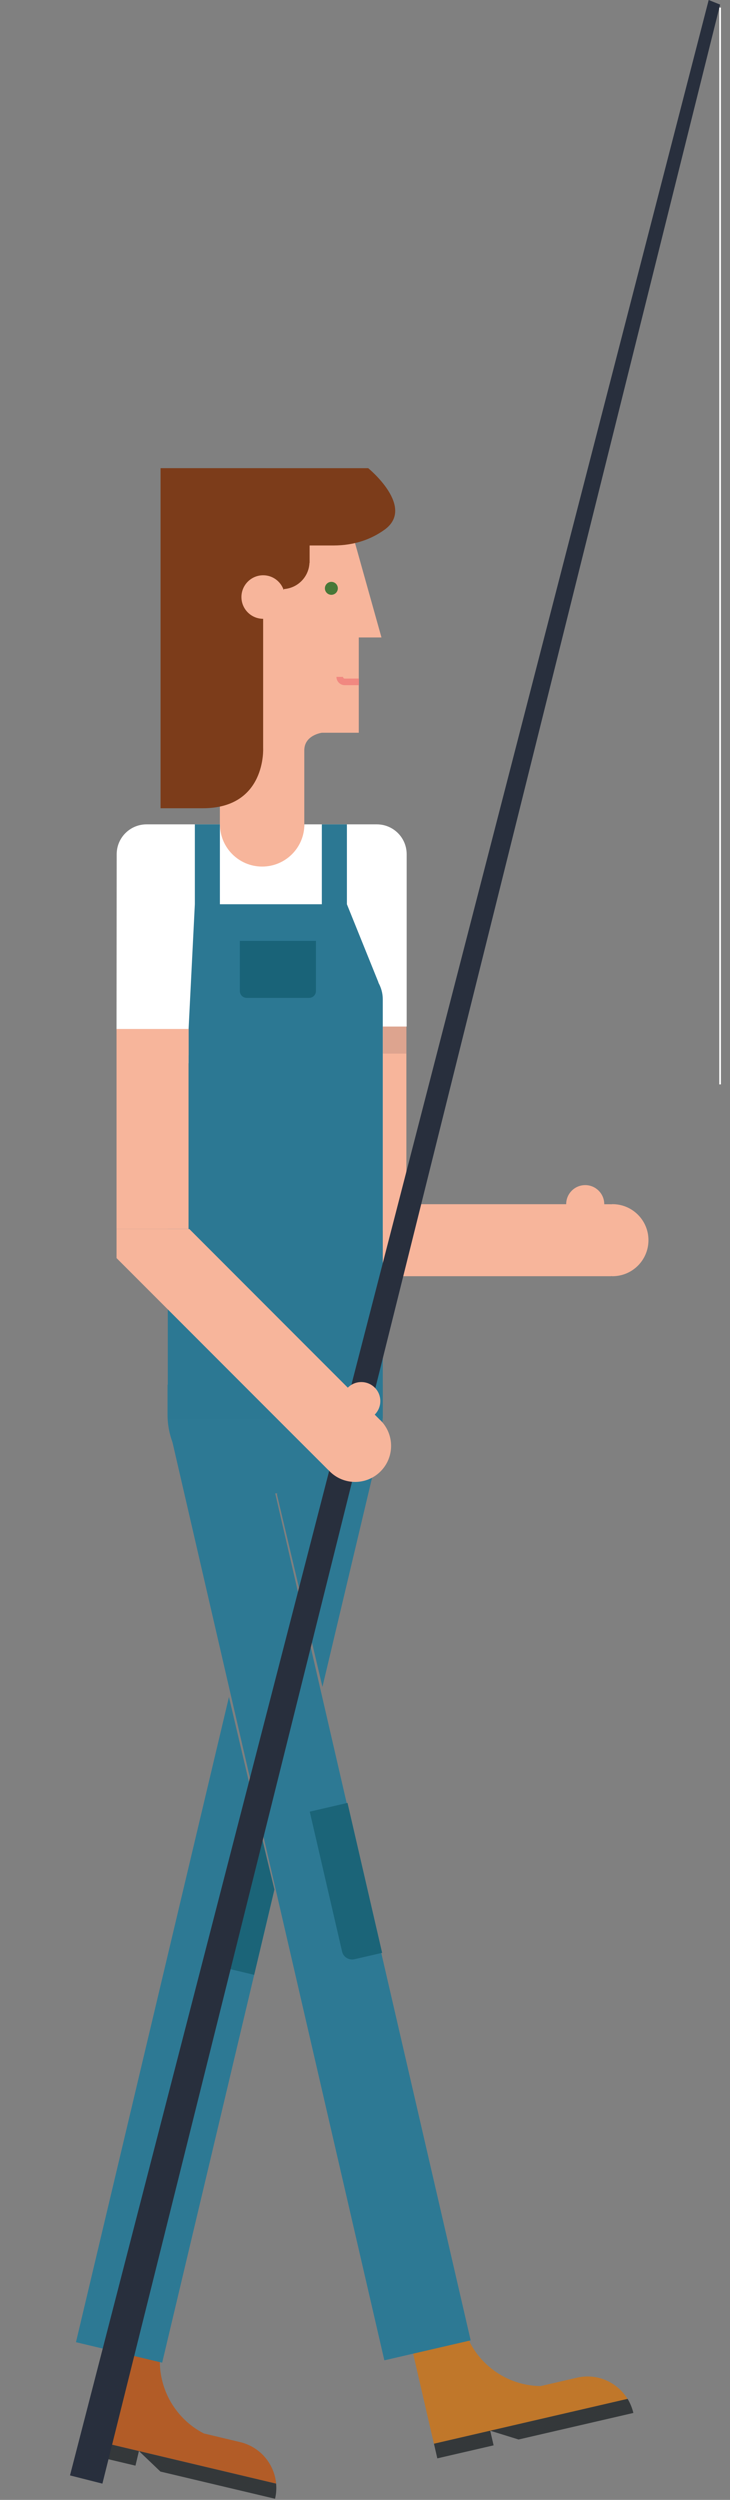 <?xml version="1.0" encoding="utf-8"?>
<!-- Generator: Adobe Illustrator 16.0.0, SVG Export Plug-In . SVG Version: 6.00 Build 0)  -->
<!DOCTYPE svg PUBLIC "-//W3C//DTD SVG 1.1//EN" "http://www.w3.org/Graphics/SVG/1.1/DTD/svg11.dtd">
<svg version="1.1" id="Layer_1" xmlns="http://www.w3.org/2000/svg" xmlns:xlink="http://www.w3.org/1999/xlink" x="0px" y="0px"
	 width="61.334px" height="209.826px" viewBox="0 95.156 61.334 209.826" enable-background="new 0 95.156 61.334 209.826"
	 xml:space="preserve">
<rect x="0" y="95.156" width="61.334" height="209.826" fill="#808080" stroke="none"/>
<g>
	<path fill="#2D7994" d="M14.076,213.882c0,3.658,2.935,6.619,6.559,6.619h4.962c3.624,0,6.562-2.961,6.562-6.619v-2.506H14.076
		V213.882z"/>
	<g>
		<g>
			<path fill="#B25C27" d="M20.175,300.132l-3.05-0.727c-1.268-0.648-2.276-1.676-2.918-2.896c-0.483-0.928-0.757-1.957-0.776-3.035
				l1.412-5.938l-0.144-0.068l-4.57-1.09l-1.783,7.514l-0.595,2.514l-0.19,0.809l-0.193,0.805l-0.413,1.746l16.246,3.854
				C23.05,301.973,21.871,300.536,20.175,300.132z"/>
			<path fill="#34383A" d="M6.66,300.989l4.722,1.121l0.109-0.461l0.182-0.766l1.806,1.723l9.631,2.283
				c0.103-0.432,0.127-0.854,0.089-1.271l-16.246-3.854l-0.184,0.768L6.66,300.989z"/>
		</g>
		<g>
			<polygon fill="#2D7994" points="19.237,237.591 6.382,291.747 13.626,293.466 23.049,253.776 			"/>
			<polygon fill="#2D7994" points="23.271,220.602 25.009,213.276 32.255,214.997 27.092,236.743 			"/>
			<path fill="#1B6478" d="M21.169,247.593l-1.935,8.143l-0.552,2.328l-0.299,1.26c-0.108,0.463,0.177,0.926,0.639,1.033
				l2.333,0.557l1.701-7.168l-1.48-6.055L21.169,247.593z"/>
		</g>
	</g>
	<g>
		<g>
			<path fill="#C0772A" d="M48.474,294.727l-3.057,0.705c-1.426-0.02-2.785-0.484-3.902-1.297c-0.843-0.613-1.548-1.42-2.042-2.377
				l-1.376-5.945h-0.159l-4.576,1.062l1.738,7.518l0.582,2.52l0.186,0.809l0.188,0.811l0.404,1.746l16.271-3.764
				C51.862,295.1,50.171,294.333,48.474,294.727z"/>
			<path fill="#34383A" d="M36.742,301.497l4.73-1.092l-0.107-0.465l-0.178-0.764l2.383,0.738l9.646-2.229
				c-0.105-0.43-0.271-0.826-0.484-1.184l-16.271,3.766l0.176,0.771L36.742,301.497z"/>
		</g>
		<g>
			
				<rect x="23.204" y="212.891" transform="matrix(0.974 -0.225 0.225 0.974 -56.356 12.577)" fill="#2D7994" width="7.447" height="80.654"/>
			<path fill="#1B6478" d="M26.025,247.216l1.886,8.152l0.539,2.33l0.291,1.26c0.106,0.461,0.569,0.75,1.032,0.646l2.334-0.537
				l-2.909-12.586L26.025,247.216z"/>
		</g>
	</g>
	<g>
		<g>
			<path fill="#F7B59B" d="M47.571,196.223v0.006h-0.289h-1.307h-17.88v6.045h17.88h1.307h4.055v-0.012
				c0.043,0.002,0.08,0.012,0.121,0.012c1.674,0,3.025-1.355,3.025-3.025s-1.354-3.023-3.025-3.023c-0.041,0-0.078,0.01-0.121,0.016
				v-0.01h-0.57l0.002-0.006c0-0.881-0.717-1.598-1.598-1.598C48.286,194.628,47.571,195.341,47.571,196.223z"/>
			<rect x="28.096" y="181.321" fill="#F7B59B" width="6.048" height="18.312"/>
		</g>
		<g>
			<g>
				<path fill="#F7B59B" d="M28.897,137.41l3.154,11.251h-1.906v7.998h-3.099c0,0-1.48,0.188-1.48,1.48c0,0.559,0,5.135,0,7.354
					v2.592h-7.093v-1.666v-29.24h10.239L28.897,137.41z"/>
				<circle fill="#477838" cx="27.841" cy="144.538" r="0.544"/>
				<path fill="#F18880" d="M28.967,152.114c-0.081,0-0.144-0.062-0.144-0.145h-0.555c0,0.385,0.313,0.697,0.699,0.697h1.188v-0.557
					L28.967,152.114L28.967,152.114z"/>
				<path fill="#7C3C1A" d="M13.49,134.45v28.546c0,0,1.79,0,3.554,0c5.351,0,5.065-5.064,5.065-5.064v-10.837
					c-1.007-0.001-1.824-0.819-1.824-1.826c0-1.01,0.819-1.828,1.828-1.828c0.8,0,1.473,0.52,1.721,1.234l0.023-0.075
					c1.169-0.087,2.091-1.025,2.145-2.202h0.012v-1.457c0.521,0,1.173,0,1.991,0c1.817,0,3.222-0.548,4.3-1.321
					c2.639-1.896-1.367-5.167-1.367-5.167L13.49,134.45L13.49,134.45z"/>
			</g>
		</g>
		<rect x="28.096" y="181.321" opacity="0.4" fill="#B68B7E" enable-background="new    " width="6.048" height="2.271"/>
		<path fill="#FFFFFF" d="M31.66,164.348h-4.114h-1.971h-0.002c-0.001,1.957-1.588,3.543-3.548,3.543
			c-1.957,0-3.544-1.586-3.545-3.543h-0.082h-4.296h-1.79c-1.384,0-2.508,1.121-2.508,2.508l-0.013,14.775h4.307v6.502h9.641v-6.502
			h3.807v-0.312h5.653h0.969v-8.303v-2.699v-3.463C34.168,165.469,33.047,164.348,31.66,164.348z"/>
		<rect x="18.67" y="177.788" fill="#FFFFFF" width="13.495" height="20.688"/>
		<rect x="23.739" y="169.046" fill="#FFFFFF" width="1.851" height="20.553"/>
		<path fill="#2C7893" d="M32.16,179.016c0-0.504-0.141-0.971-0.367-1.383l0.004-0.021l-2.65-6.559v-6.705H27.04v6.705h-8.564
			v-6.705h-2.105v6.705l-0.53,10.559v2.771l-1.742,3.752v26.08h18.062v-27.727v-2.105L32.16,179.016L32.16,179.016L32.16,179.016z"
			/>
		<path fill="#196378" d="M20.152,174.128v1.754v1.598v0.861c0,0.314,0.259,0.572,0.577,0.572h5.241
			c0.317,0,0.574-0.258,0.574-0.572v-0.861v-1.598v-1.754H20.152z"/>
		<rect x="9.792" y="181.526" opacity="0.4" fill="#B68B7E" enable-background="new    " width="6.081" height="2.199"/>
		<g>
			<polygon fill="#282F3D" points="8.604,303.618 5.881,302.928 59.543,95.156 60.502,95.541 			"/>
			
				<line fill="none" stroke="#FFFFFF" stroke-width="0.141" stroke-miterlimit="10" x1="60.502" y1="95.794" x2="60.502" y2="186.175"/>
		</g>
		<g>
			<rect x="9.792" y="181.526" fill="#F7B59B" width="6.049" height="16.787"/>
			<path fill="#F7B59B" d="M31.973,214.374c-0.029-0.027-0.062-0.049-0.096-0.078l0.006-0.004l-0.4-0.4l0.002-0.002
				c0.625-0.627,0.625-1.641,0.002-2.264c-0.625-0.623-1.637-0.623-2.262,0l-0.001,0.006l-0.206-0.205L25.7,208.11l-9.791-9.795
				H15.84H9.792v2.438l6.049,6.049l5.584,5.586l3.317,3.316l2.868,2.863l0.009-0.01c0.028,0.031,0.048,0.064,0.077,0.094
				c1.183,1.188,3.099,1.186,4.281,0.002C33.154,217.471,33.154,215.555,31.973,214.374z"/>
		</g>
	</g>
</g>
</svg>
